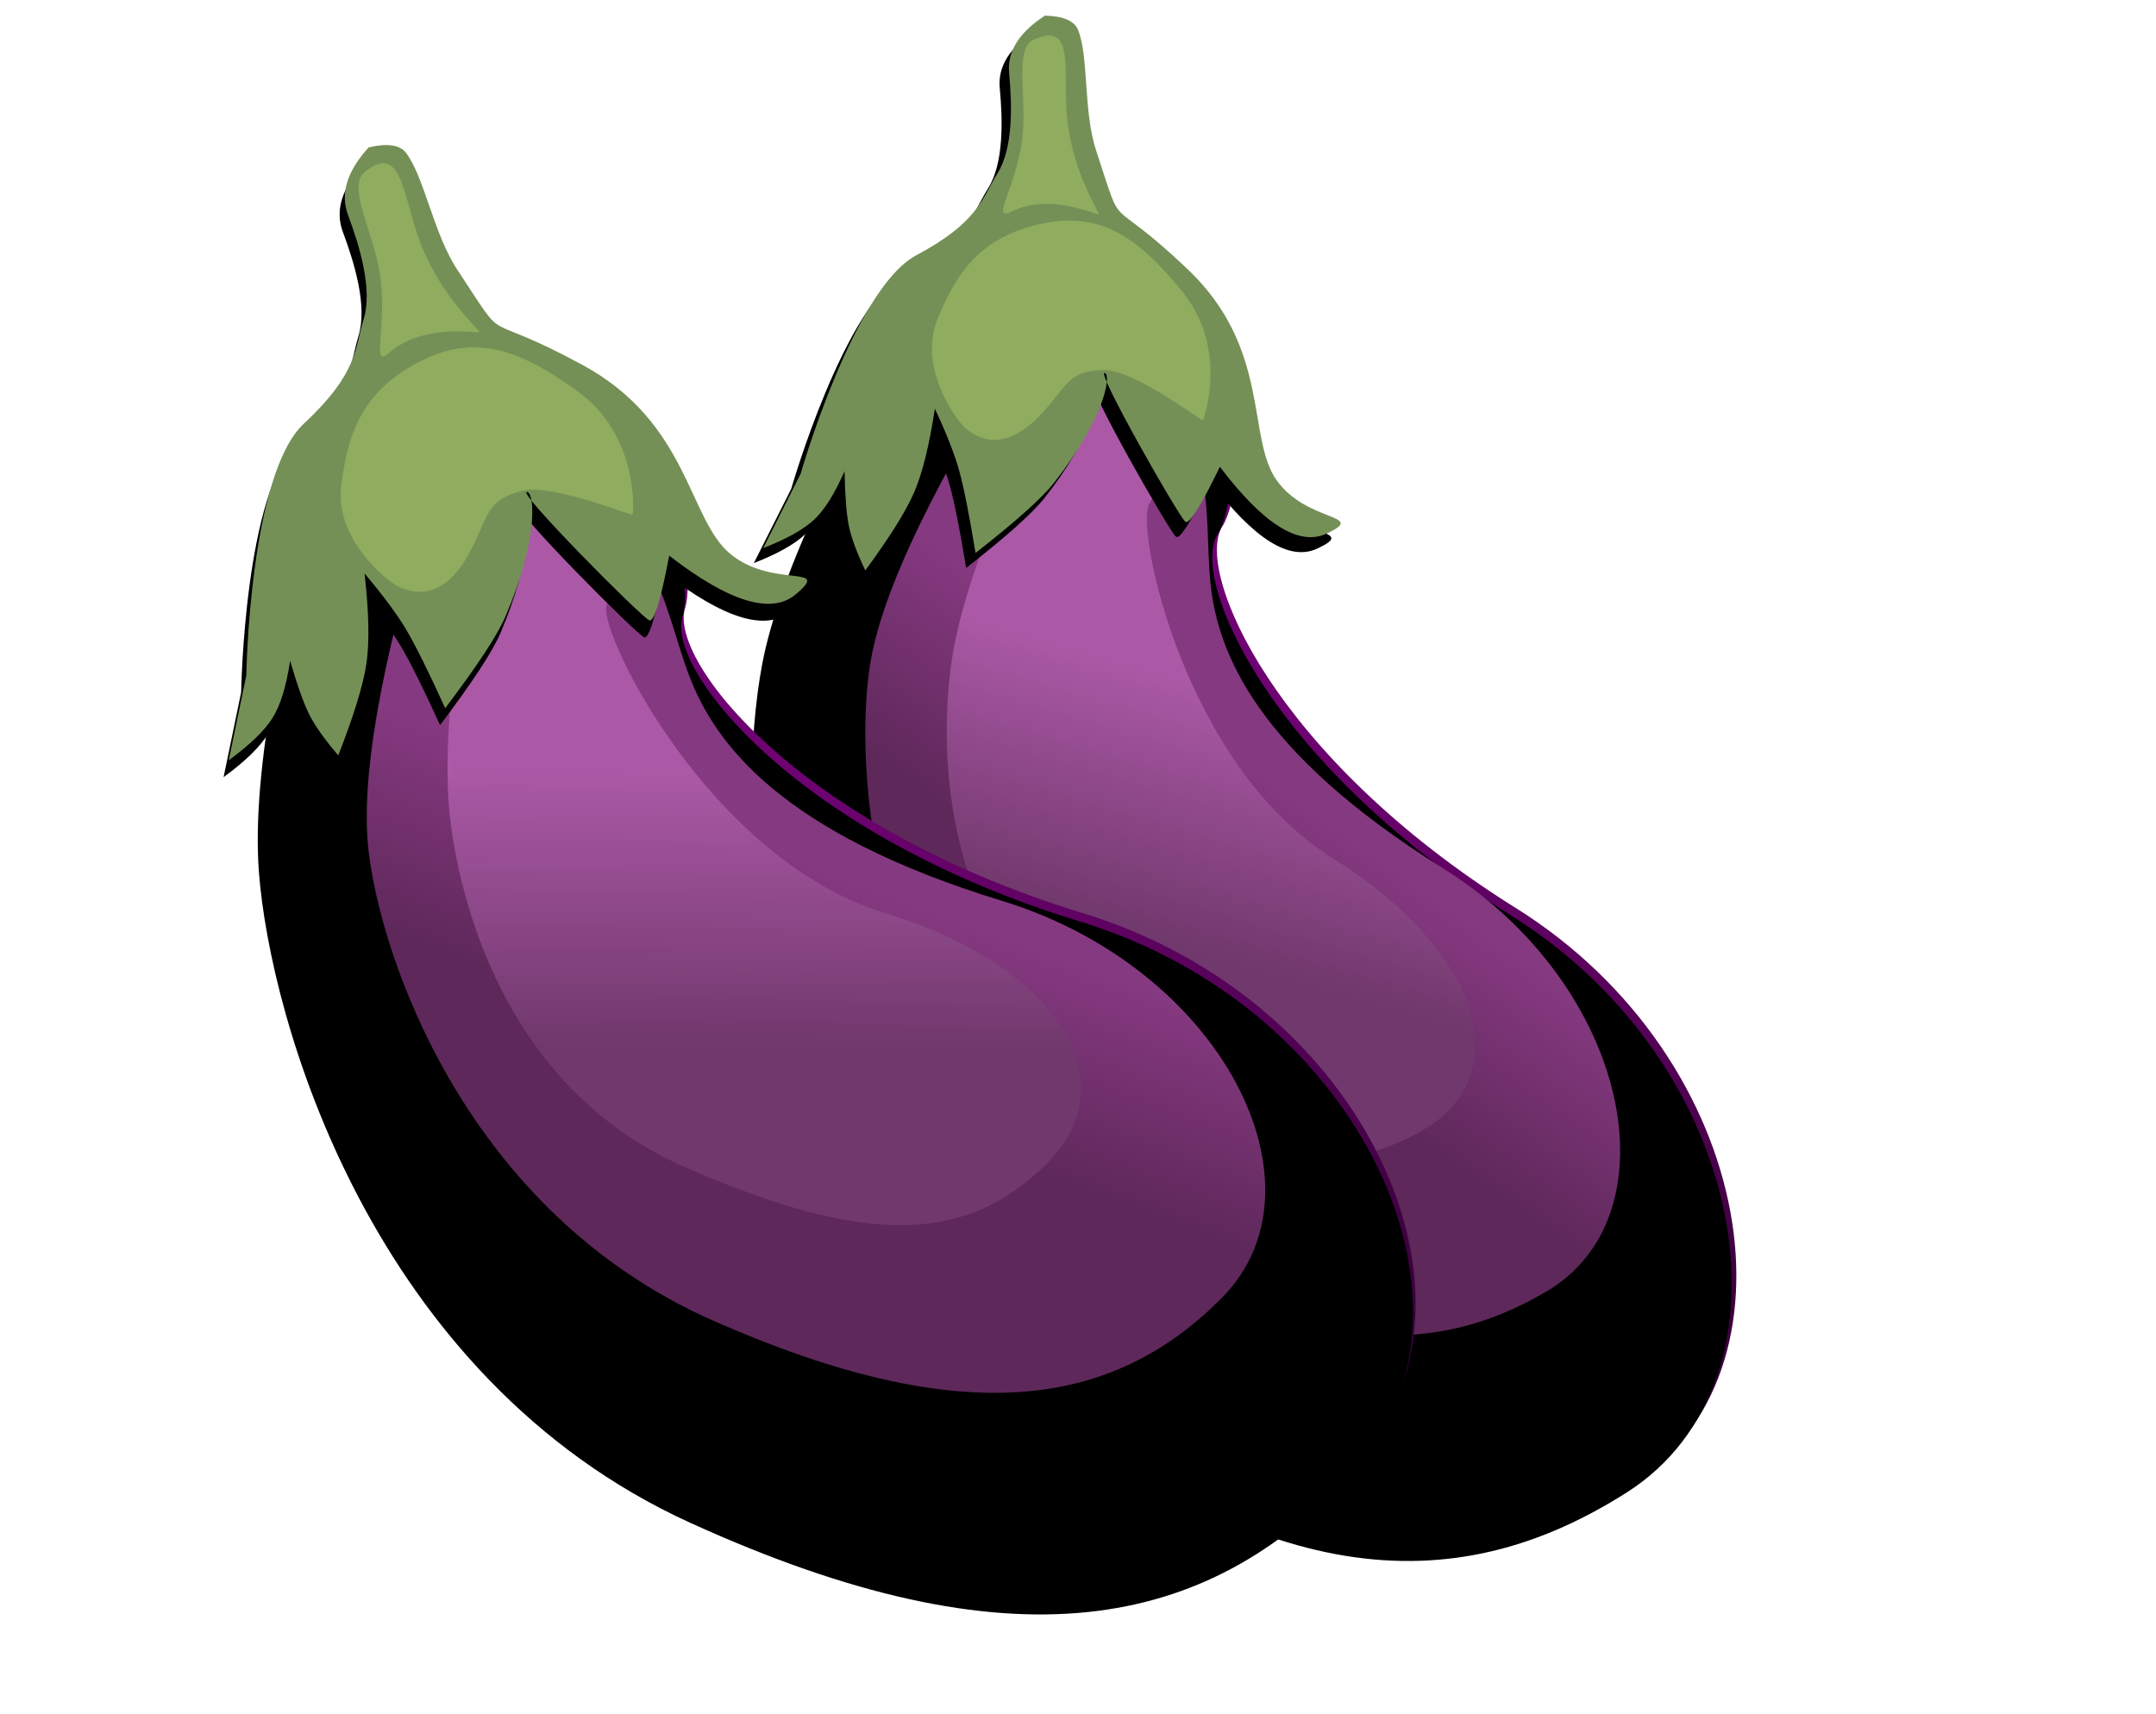 <svg xmlns:xlink="http://www.w3.org/1999/xlink" xmlns="http://www.w3.org/2000/svg" version="1.1" viewBox="0 0 244 194" height="194px" width="244px">
    <title>编组 19</title>
    <defs>
        <linearGradient id="linearGradient-1" y2="72.108%" x2="56.928%" y1="31.808%" x1="36.49%">
            <stop offset="0%" stop-color="#6F0272"></stop>
            <stop offset="100%" stop-color="#3C013E"></stop>
        </linearGradient>
        <path id="path-2" d="M6.931,27.611 C7.04,52.116 9.029,69.329 12.896,79.249 C18.697,94.129 40.527,128.173 78.399,133.132 C116.27,138.09 135.414,128.084 145.548,106.859 C155.682,85.634 132.189,58.416 99.798,58.416 C67.406,58.416 48.782,45.337 48.782,39.415 C48.782,33.493 37.504,17.02 24.75,20.992 C16.247,23.64 10.307,25.847 6.931,27.611 Z"></path>
        <filter id="filter-3" filterUnits="objectBoundingBox" height="107.9%" width="106.4%" y="-3.9%" x="-3.2%">
            <feGaussianBlur result="shadowBlurInner1" in="SourceAlpha" stdDeviation="4"></feGaussianBlur>
            <feOffset result="shadowOffsetInner1" in="shadowBlurInner1" dy="1" dx="0"></feOffset>
            <feComposite result="shadowInnerInner1" k3="1" k2="-1" operator="arithmetic" in2="SourceAlpha" in="shadowOffsetInner1"></feComposite>
            <feColorMatrix in="shadowInnerInner1" type="matrix" values="0 0 0 0 0.705   0 0 0 0 0.128   0 0 0 0 0.662  0 0 0 1 0"></feColorMatrix>
        </filter>
        <linearGradient id="linearGradient-4" y2="63.238%" x2="32.137%" y1="35.956%" x1="34.375%">
            <stop offset="0%" stop-color="#853980"></stop>
            <stop offset="100%" stop-color="#5E285A"></stop>
        </linearGradient>
        <linearGradient id="linearGradient-5" y2="75.81%" x2="50%" y1="36.416%" x1="35.595%">
            <stop offset="0%" stop-color="#AB59A6"></stop>
            <stop offset="100%" stop-color="#70386C"></stop>
        </linearGradient>
        <path id="path-6" d="M1.112,0.984 C-0.371,4.144 -0.371,6.696 1.112,8.64 C3.335,11.556 6.013,15.602 6.013,18.951 C6.013,22.299 7.146,24.738 3.14,31.705 C-0.866,38.673 5.148,59.636 5.148,59.636 C5.148,59.636 5.437,62.757 6.013,69 C7.732,66.688 8.795,64.749 9.202,63.184 C9.609,61.618 9.609,59.468 9.202,56.733 C10.76,59.12 12.001,60.795 12.924,61.758 C13.848,62.721 15.256,63.808 17.149,65.021 C17.502,60.349 17.502,56.862 17.149,54.558 C16.795,52.254 15.787,49.175 14.125,45.32 C16.696,46.985 18.694,48.465 20.119,49.76 C21.545,51.056 23.732,53.38 26.683,56.733 C28.657,51.304 29.763,47.5 30,45.32 C30.974,36.37 29.164,31.705 28.35,31.705 C26.683,31.705 44.169,41.152 44.964,41.152 C45.493,41.152 45.493,38.704 44.964,33.807 C52.601,36.715 57.355,36.715 59.225,33.807 C62.029,29.446 56.73,33.965 51.244,31.705 C45.758,29.446 42.851,19.389 30,16.766 C17.149,14.143 22.237,17.612 14.125,10.876 C10.526,7.888 7.799,2.301 5.148,0.369 C4.26,-0.279 2.914,-0.074 1.112,0.984 Z"></path>
        <filter id="filter-7" filterUnits="objectBoundingBox" height="105.8%" width="103.3%" y="-1.4%" x="-1.7%">
            <feOffset result="shadowOffsetOuter1" in="SourceAlpha" dy="2" dx="0"></feOffset>
            <feColorMatrix in="shadowOffsetOuter1" type="matrix" values="0 0 0 0 0   0 0 0 0 0   0 0 0 0 0  0 0 0 0.5 0"></feColorMatrix>
        </filter>
        <linearGradient id="linearGradient-8" y2="72.163%" x2="56.928%" y1="31.762%" x1="36.49%">
            <stop offset="0%" stop-color="#6F0272"></stop>
            <stop offset="100%" stop-color="#3C013E"></stop>
        </linearGradient>
        <path id="path-9" d="M7.033,28.137 C7.148,53.717 9.221,71.685 13.252,82.04 C19.3,97.573 42.06,133.11 81.543,138.286 C121.026,143.462 140.984,133.017 151.549,110.861 C162.114,88.705 137.622,60.294 103.852,60.294 C70.082,60.294 50.665,46.641 50.665,40.459 C50.665,34.278 38.907,17.082 25.611,21.228 C16.746,23.993 10.554,26.296 7.033,28.137 Z"></path>
        <filter id="filter-10" filterUnits="objectBoundingBox" height="107.6%" width="106.1%" y="-3.8%" x="-3.1%">
            <feGaussianBlur result="shadowBlurInner1" in="SourceAlpha" stdDeviation="4"></feGaussianBlur>
            <feOffset result="shadowOffsetInner1" in="shadowBlurInner1" dy="1" dx="0"></feOffset>
            <feComposite result="shadowInnerInner1" k3="1" k2="-1" operator="arithmetic" in2="SourceAlpha" in="shadowOffsetInner1"></feComposite>
            <feColorMatrix in="shadowInnerInner1" type="matrix" values="0 0 0 0 0.705   0 0 0 0 0.128   0 0 0 0 0.662  0 0 0 1 0"></feColorMatrix>
        </filter>
        <linearGradient id="linearGradient-11" y2="63.015%" x2="32.137%" y1="36.193%" x1="34.375%">
            <stop offset="0%" stop-color="#853980"></stop>
            <stop offset="100%" stop-color="#5E285A"></stop>
        </linearGradient>
        <linearGradient id="linearGradient-12" y2="76.266%" x2="50%" y1="36.176%" x1="35.595%">
            <stop offset="0%" stop-color="#AB59A6"></stop>
            <stop offset="100%" stop-color="#70386C"></stop>
        </linearGradient>
        <path id="path-13" d="M1.167,1.026 C-0.389,4.324 -0.389,6.988 1.167,9.016 C3.501,12.059 6.314,16.28 6.314,19.774 C6.314,23.269 7.503,25.814 3.297,33.084 C-0.91,40.354 5.405,62.229 5.405,62.229 C5.405,62.229 5.708,65.486 6.314,72 C8.118,69.588 9.234,67.565 9.662,65.931 C10.089,64.297 10.089,62.053 9.662,59.2 C11.298,61.69 12.601,63.438 13.571,64.443 C14.54,65.448 16.019,66.583 18.006,67.848 C18.377,62.973 18.377,59.334 18.006,56.93 C17.635,54.526 16.577,51.313 14.831,47.29 C17.531,49.028 19.629,50.572 21.125,51.924 C22.622,53.276 24.919,55.701 28.017,59.2 C30.09,53.535 31.251,49.565 31.5,47.29 C32.523,37.951 30.622,33.084 29.767,33.084 C28.017,33.084 46.377,42.942 47.212,42.942 C47.768,42.942 47.768,40.387 47.212,35.277 C55.232,38.311 60.223,38.311 62.186,35.277 C65.131,30.726 59.567,35.441 53.807,33.084 C48.046,30.726 44.994,20.232 31.5,17.495 C18.006,14.758 23.349,18.377 14.831,11.349 C11.053,8.231 8.189,2.401 5.405,0.385 C4.473,-0.291 3.06,-0.077 1.167,1.026 Z"></path>
        <filter id="filter-14" filterUnits="objectBoundingBox" height="105.6%" width="103.2%" y="-1.4%" x="-1.6%">
            <feOffset result="shadowOffsetOuter1" in="SourceAlpha" dy="2" dx="0"></feOffset>
            <feColorMatrix in="shadowOffsetOuter1" type="matrix" values="0 0 0 0 0   0 0 0 0 0   0 0 0 0 0  0 0 0 0.5 0"></feColorMatrix>
        </filter>
    </defs>
    <g fill-rule="evenodd" fill="none" stroke-width="1" stroke="none" id="页面-1">
        <g transform="translate(0.089, 0.345)" id="编组-19">
            <g transform="translate(144.872, 96.177) rotate(32) translate(-144.872, -96.177) translate(70.906, 28.986)" id="编组-6">
                <g id="路径-32">
                    <use xlink:href="#path-2" fill-rule="evenodd" fill="url(#linearGradient-1)"></use>
                    <use xlink:href="#path-2" filter="url(#filter-3)" fill-opacity="1" fill="black"></use>
                </g>
                <path fill="url(#linearGradient-4)" id="路径-32" d="M18.638,37.099 C18.723,54.496 20.26,66.716 23.25,73.759 C27.734,84.323 44.61,108.492 73.887,112.012 C103.163,115.532 117.962,108.428 125.796,93.36 C133.63,78.291 115.469,58.969 90.429,58.969 C65.389,58.969 55.755,51.653 50.991,45.479 C46.228,39.306 42.273,29.58 32.413,32.4 C25.84,34.28 21.249,35.846 18.638,37.099 Z"></path>
                <path fill="url(#linearGradient-5)" id="路径-32" d="M25.073,44.657 C26.674,55.357 28.579,63.253 30.788,68.343 C34.101,75.979 44.767,94.678 66.396,97.223 C88.024,99.767 98.45,96.215 104.237,85.323 C110.025,74.432 99.243,64.618 79.278,64.618 C59.314,64.618 40.418,44.655 40.418,41.617 C40.418,38.578 38.072,31.326 30.788,33.364 C25.932,34.723 24.027,38.487 25.073,44.657 Z"></path>
                <g id="路径-33">
                    <use xlink:href="#path-6" filter="url(#filter-7)" fill-opacity="1" fill="black"></use>
                    <use xlink:href="#path-6" fill-rule="evenodd" fill="#749057"></use>
                </g>
                <path fill="#90AC5E" id="路径-4" d="M13.035,21.394 C8.207,26.227 8.028,31.024 9.032,36.685 C10.036,42.347 16.845,45.201 18.399,45.38 C23.348,45.951 24.484,41.028 24.87,38.154 C25.376,34.378 25.133,33.379 28.007,31.486 C30.881,29.593 40.541,30.563 40.541,30.347 C40.541,30.132 38.766,21.978 30.881,19.249 C22.996,16.52 17.862,16.561 13.035,21.394 Z"></path>
                <path fill="#90AC5E" id="路径-4备份" d="M1.485,3.947 C0.107,5.99 4.119,9.685 6.153,13.829 C8.663,18.944 8.2,24.161 9.637,21.822 C12.237,17.587 18.203,17.047 18.203,16.837 C18.203,16.626 13.794,14.694 10.046,10.31 C6.298,5.926 4.565,-0.617 1.485,3.947 Z"></path>
            </g>
            <g transform="translate(94.058, 104.282) rotate(17) translate(-94.058, -104.282) translate(17.041, 34.486)" id="编组-6">
                <g id="路径-32">
                    <use xlink:href="#path-9" fill-rule="evenodd" fill="url(#linearGradient-8)"></use>
                    <use xlink:href="#path-9" filter="url(#filter-10)" fill-opacity="1" fill="black"></use>
                </g>
                <path fill="url(#linearGradient-11)" id="路径-32" d="M19.535,38.954 C19.623,56.996 21.231,69.668 24.357,76.972 C29.047,87.927 46.698,112.991 77.317,116.642 C107.937,120.292 123.414,112.926 131.608,97.299 C139.801,81.673 120.807,61.634 94.618,61.634 C68.43,61.634 58.354,54.047 53.371,47.645 C48.389,41.243 44.253,31.157 33.941,34.082 C27.067,36.031 22.264,37.656 19.535,38.954 Z"></path>
                <path fill="url(#linearGradient-12)" id="路径-32" d="M26.161,45.94 C27.822,57.133 29.797,65.393 32.088,70.719 C35.523,78.707 46.585,98.269 69.014,100.931 C91.444,103.593 102.255,99.877 108.257,88.483 C114.259,77.088 103.078,66.822 82.374,66.822 C61.671,66.822 42.075,45.938 42.075,42.759 C42.075,39.58 39.641,31.993 32.088,34.125 C27.052,35.547 25.077,39.485 26.161,45.94 Z"></path>
                <g id="路径-33">
                    <use xlink:href="#path-13" filter="url(#filter-14)" fill-opacity="1" fill="black"></use>
                    <use xlink:href="#path-13" fill-rule="evenodd" fill="#749057"></use>
                </g>
                <path fill="#90AC5E" id="路径-4" d="M13.537,22.768 C8.558,27.774 8.373,32.742 9.409,38.606 C10.445,44.47 17.466,47.426 19.068,47.611 C24.172,48.202 25.344,43.104 25.741,40.128 C26.264,36.217 26.013,35.182 28.977,33.221 C31.941,31.261 41.903,32.265 41.903,32.042 C41.903,31.819 40.072,23.374 31.941,20.547 C23.81,17.72 18.515,17.763 13.537,22.768 Z"></path>
                <path fill="#90AC5E" id="路径-4备份" d="M1.556,3.82 C0.097,5.965 4.345,9.844 6.499,14.196 C9.156,19.566 8.666,25.044 10.187,22.588 C12.941,18.142 19.257,17.575 19.257,17.354 C19.257,17.133 14.589,15.104 10.621,10.501 C6.652,5.898 4.817,-0.972 1.556,3.82 Z"></path>
            </g>
        </g>
    </g>
</svg>